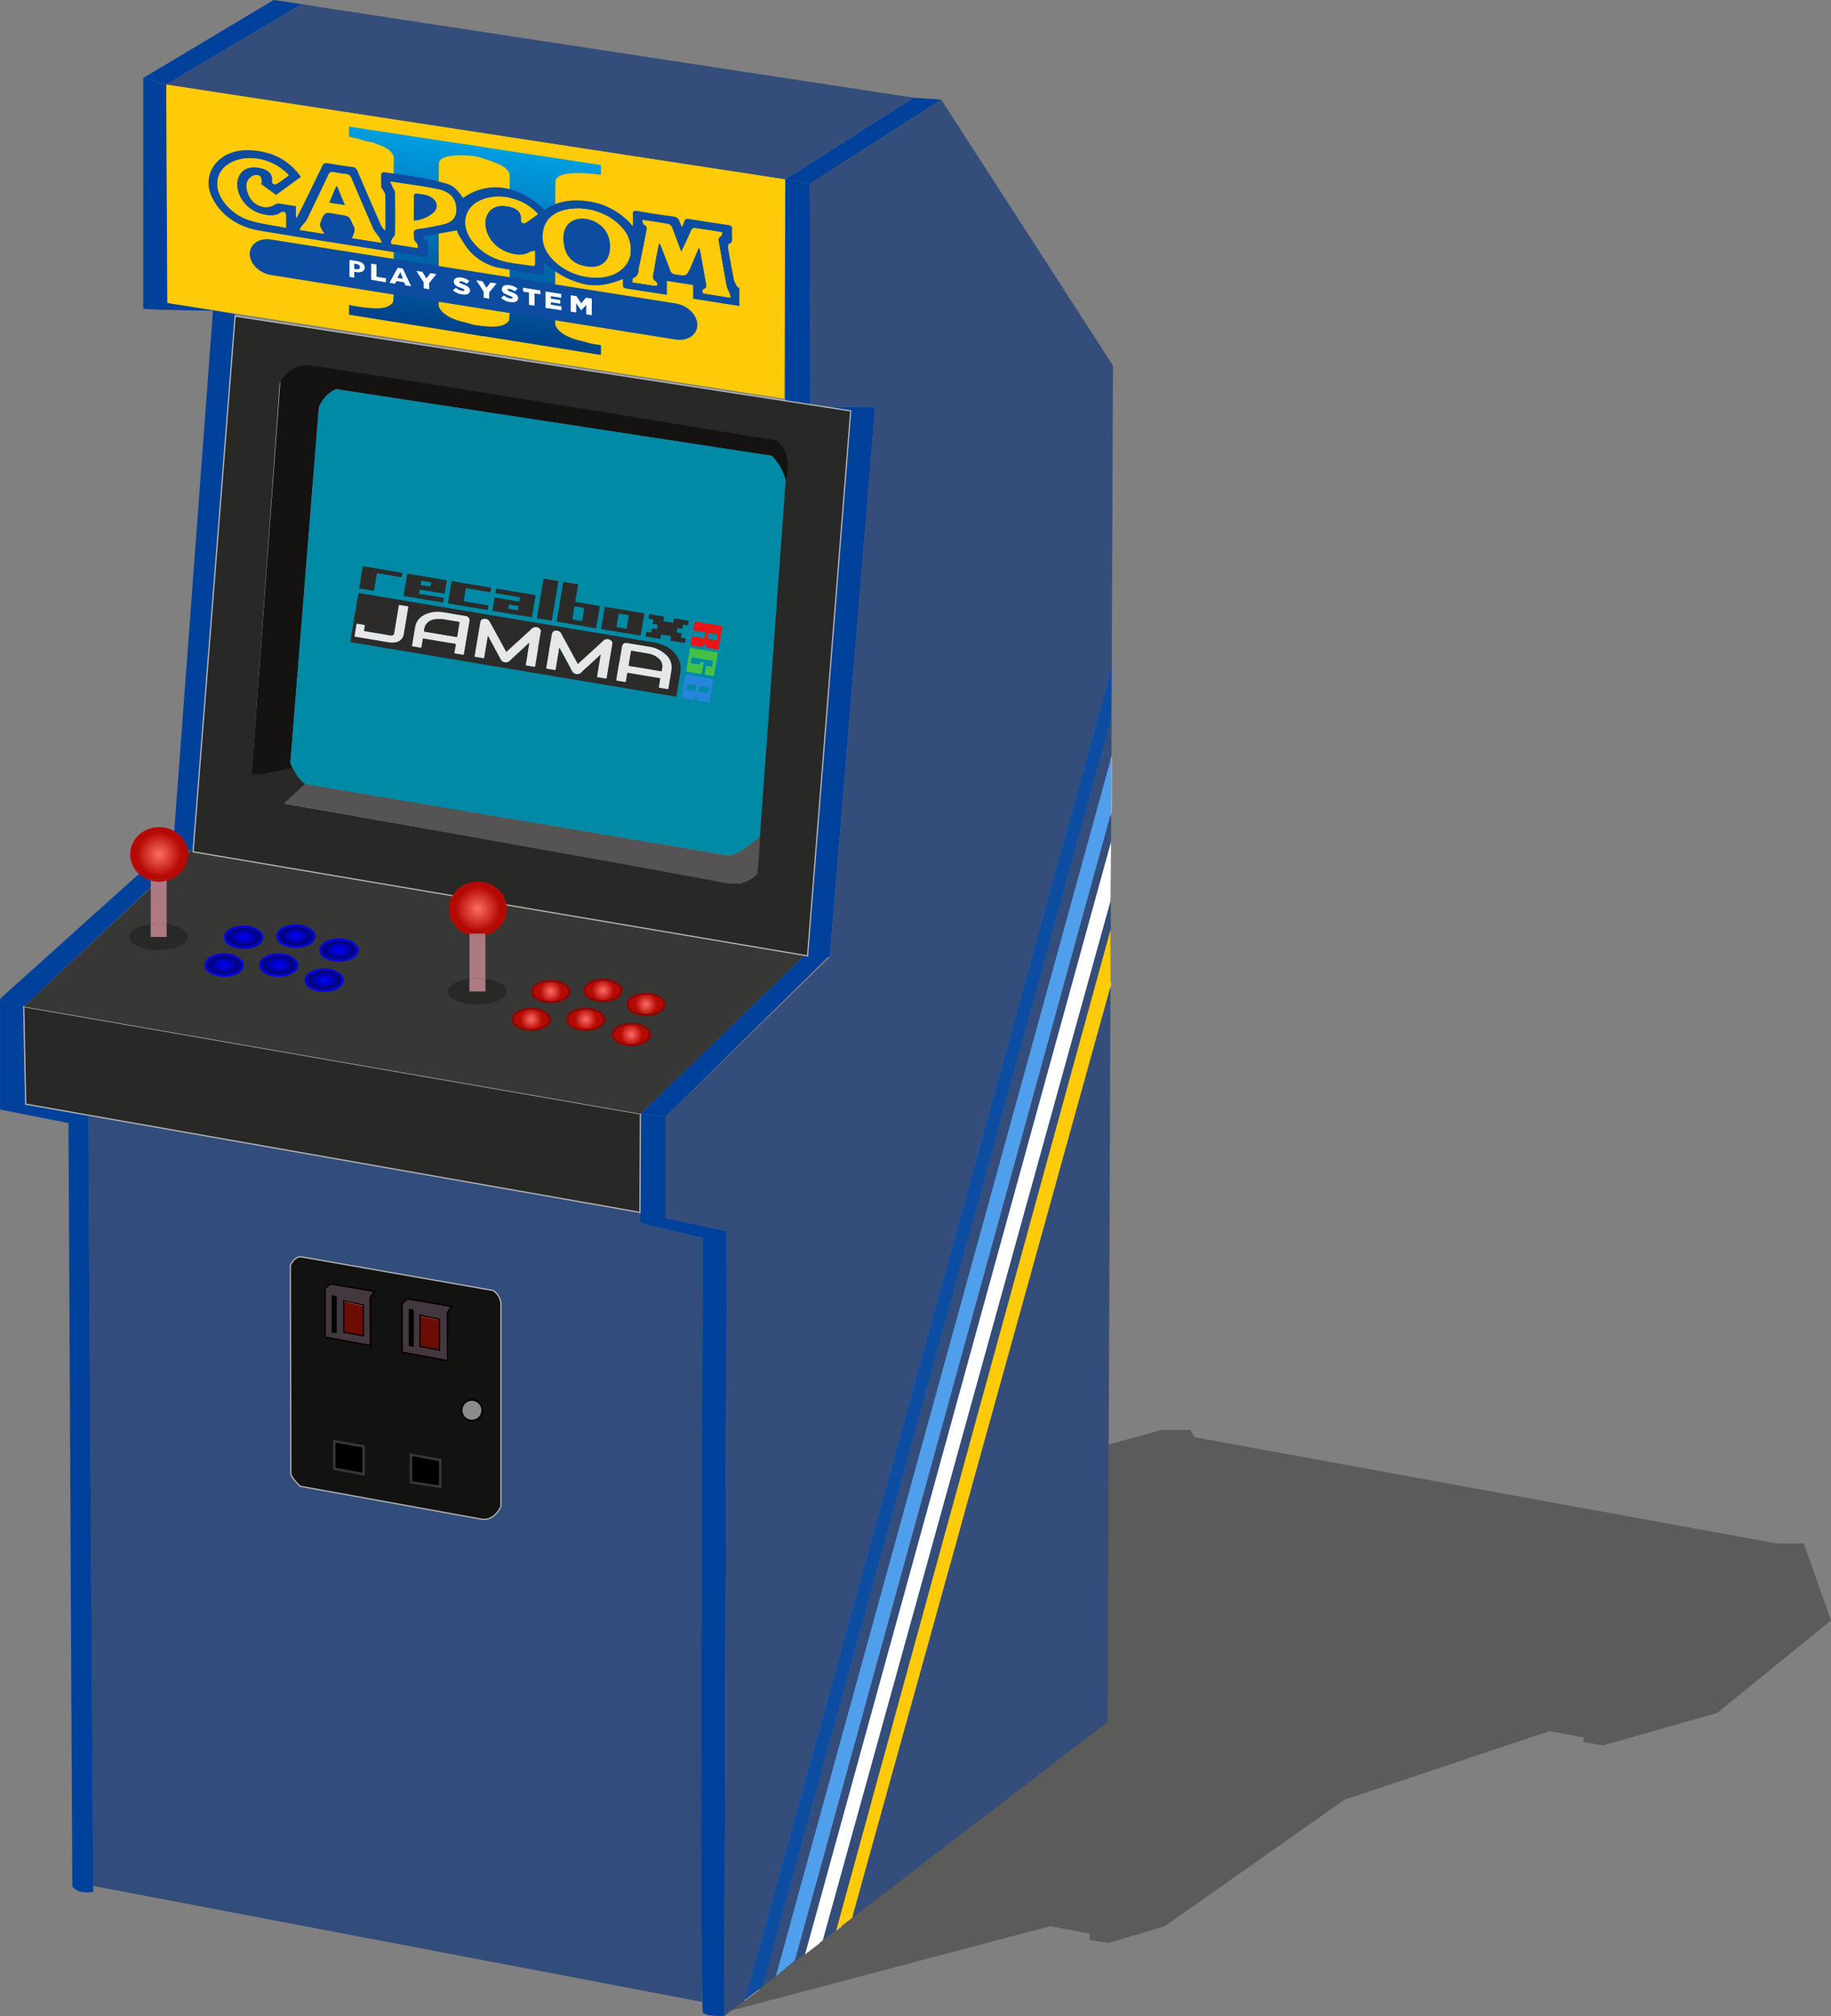 <svg xmlns="http://www.w3.org/2000/svg" xmlns:xlink="http://www.w3.org/1999/xlink" viewBox="0 0 746.51 821.74"><rect x="0" y="0" width="746.51" height="821.74" fill="#808080" stroke="none"/><defs><radialGradient id="b73aafa6-9ca7-4d9f-8954-be257bd049b4" cx="65.88" cy="348.77" r="11.47" gradientUnits="userSpaceOnUse"><stop offset="0" stop-color="#fd6d66"/><stop offset=".78" stop-color="#b50a03"/></radialGradient><radialGradient id="e9b7eed8-8211-4381-b2a6-76ce3d858828" cx="100.32" cy="382.53" r="5.66" gradientTransform="matrix(1 0 0 .6 0 153.01)" xlink:href="#a1b66e76-f4ab-4077-8fc6-1b3c48dc9ade"/><radialGradient id="a1b66e76-f4ab-4077-8fc6-1b3c48dc9ade" cx="92.36" cy="393.88" r="5.66" gradientTransform="matrix(1 0 0 .6 0 157.55)" gradientUnits="userSpaceOnUse"><stop offset="0" stop-color="#0000ef"/><stop offset=".15" stop-color="#0000e9"/><stop offset=".34" stop-color="#0101d9"/><stop offset=".56" stop-color="#0101be"/><stop offset=".79" stop-color="#02029a"/><stop offset="1" stop-color="#020282"/></radialGradient><radialGradient id="a9d53d07-41dc-4a6b-98ed-94ec654d2808" cx="114.61" cy="393.88" r="5.66" xlink:href="#a1b66e76-f4ab-4077-8fc6-1b3c48dc9ade"/><radialGradient id="a86154fc-9a3d-4469-944f-c82e0962ef84" cx="133.17" cy="400.04" r="5.66" gradientTransform="matrix(1 0 0 .6 0 160.02)" xlink:href="#a1b66e76-f4ab-4077-8fc6-1b3c48dc9ade"/><radialGradient id="a5ded96b-7cb0-431e-9523-d0fb469200ee" cx="139.21" cy="387.78" r="5.66" gradientTransform="matrix(1 0 0 .6 0 155.11)" xlink:href="#a1b66e76-f4ab-4077-8fc6-1b3c48dc9ade"/><radialGradient id="bdf7e56b-be81-42f7-9169-5fa34d3268ca" cx="121.61" cy="382.1" r="5.66" gradientTransform="matrix(1 0 0 .6 0 152.84)" xlink:href="#a1b66e76-f4ab-4077-8fc6-1b3c48dc9ade"/><radialGradient id="f4aa1f29-d95b-43f0-b56a-20980ef4ffb0" cx="195.83" cy="370.99" r="11.47" xlink:href="#b73aafa6-9ca7-4d9f-8954-be257bd049b4"/><radialGradient id="bba5b0df-ed4b-4b87-b6dd-d75ddbb66b18" cx="225.51" cy="404.67" r="5.66" xlink:href="#b73aafa6-9ca7-4d9f-8954-be257bd049b4"/><radialGradient id="aa920c47-4dca-431e-babe-f770837f4615" cx="246.79" cy="404.24" r="5.66" xlink:href="#b73aafa6-9ca7-4d9f-8954-be257bd049b4"/><radialGradient id="eb448b27-ca8d-428d-ad1a-d344838c43c2" cx="264.4" cy="409.93" r="5.66" xlink:href="#b73aafa6-9ca7-4d9f-8954-be257bd049b4"/><radialGradient id="ed795772-6f18-423f-acf4-b148bac5191e" cx="258.36" cy="422.19" r="5.66" xlink:href="#b73aafa6-9ca7-4d9f-8954-be257bd049b4"/><radialGradient id="a8021c2b-8943-4155-b8ec-c06dd644213e" cx="239.79" cy="416.02" r="5.66" xlink:href="#b73aafa6-9ca7-4d9f-8954-be257bd049b4"/><radialGradient id="ae7938e0-644c-4a2d-a98f-f514557a28e1" cx="217.55" cy="416.02" r="5.66" xlink:href="#b73aafa6-9ca7-4d9f-8954-be257bd049b4"/><linearGradient id="b793f696-70ec-44a1-9e07-de33a52fc5be" x1="236.91" y1="1040.48" x2="236.91" y2="1116.61" xlink:href="#b8489454-e2f5-4ccf-8528-83da925601da"/><linearGradient id="b8489454-e2f5-4ccf-8528-83da925601da" x1="284.86" y1="1040.35" x2="284.86" y2="1116.85" gradientTransform="rotate(8.83 6574.663 158.811)" gradientUnits="userSpaceOnUse"><stop offset="0" stop-color="#009ee0"/><stop offset="1" stop-color="#004289"/></linearGradient><style>.a2d4377a-6f62-42c4-88d6-f93a344fcbee,.b18823d7-2ac1-46a4-8144-2048052aba94,.b69f17b9-f251-482d-8615-bfc46057f220,.ba89b4ca-7d0b-41fc-be92-f47ec4b66142{stroke:#b5b5b5}.a144d9a6-e09c-4768-bae6-837d9a046a7a,.a2d4377a-6f62-42c4-88d6-f93a344fcbee,.b18823d7-2ac1-46a4-8144-2048052aba94,.b596b507-9b31-428b-bab8-91e2cfe69631,.b69f17b9-f251-482d-8615-bfc46057f220,.ba89b4ca-7d0b-41fc-be92-f47ec4b66142,.e6bd37cc-37cb-4d57-95af-6feab819927b{stroke-miterlimit:10}.a2d4377a-6f62-42c4-88d6-f93a344fcbee,.b18823d7-2ac1-46a4-8144-2048052aba94,.b596b507-9b31-428b-bab8-91e2cfe69631,.b69f17b9-f251-482d-8615-bfc46057f220,.ba89b4ca-7d0b-41fc-be92-f47ec4b66142{stroke-width:.5px}.e6bd37cc-37cb-4d57-95af-6feab819927b{fill:#443840}.b596b507-9b31-428b-bab8-91e2cfe69631,.e6bd37cc-37cb-4d57-95af-6feab819927b{stroke:#090000}.e6bd37cc-37cb-4d57-95af-6feab819927b{stroke-width:.75px}.b596b507-9b31-428b-bab8-91e2cfe69631{fill:#6b0c05}.b77ad7a0-6e36-4d54-a428-c8be2f39d200{fill:#86382f}.a144d9a6-e09c-4768-bae6-837d9a046a7a{stroke:#373737}.fdea57f8-5f78-49f8-a4fa-b2fb407e572e{fill:#00419c}.edbf516a-5a2c-40f2-a869-4bd223b7784a{fill:#344d7a}.b18823d7-2ac1-46a4-8144-2048052aba94{fill:#dc6e05}.b69f17b9-f251-482d-8615-bfc46057f220{fill:#12e600}.eef21417-3b6c-4352-99a2-3762bc21b262{fill:#fff}.a2d4377a-6f62-42c4-88d6-f93a344fcbee{fill:#0b47ce}.f159db52-e1d5-4e84-a7aa-78d421f0dc87{fill:#ffcb08}.ba89b4ca-7d0b-41fc-be92-f47ec4b66142,.e0c47101-bcd4-4180-a1ee-76c3aaa3456e{fill:#282826}.a45e3bbb-b822-4037-8629-21d5b62341f8{fill:#ae7a82}.abb3f12c-cd2f-41fa-beab-af05b6478b81{fill:url(#b73aafa6-9ca7-4d9f-8954-be257bd049b4)}.ad93673a-6153-42c0-98a4-945eb8266bfd{fill:url(#f4aa1f29-d95b-43f0-b56a-20980ef4ffb0)}.f339b114-331d-46c2-a9e8-2f5dfc341c80{fill:#0000ef}.ea150c42-8f69-4b5b-9b5b-125f00ba9a24{fill:#930303}.a5440a09-138c-4beb-9b31-3a64b5689fb9{fill:#e7e7e7}.bd30de20-1857-4641-a103-4297149df083{fill:#2c2b29}.e38f89f5-9dde-41d2-b983-515192ee76e1{fill:#0c4da1}</style></defs><g id="bde35576-ed92-4b56-be7a-3100195713e7" data-name="Calque 1"><path id="e1e20638-79a8-49a1-b38e-065c9103df35" data-name="ombre" style="opacity:.5;fill:#373735" d="m452.03 588.79 21.51-5.91H485.41l1.58 2.96 237.36 43.3h11.08l11.07 31.39-46.41 37.71-46.42 13.19-8.18-1.32.27-1.85-13.98-2.63-83.6 27.95-73.32 51.57-22.83 6.82-7.77-1.16v-2.63l-16.08-3.03-129.99 34.37 153.84-230.73z"/><g id="e960d90c-2bde-40bd-b3a5-452c5e7ffabe" data-name="bottom"><path style="fill:#324d7b" d="m36 454.56 224.9 39.62v4.35l25.72 6.13-.4 311.34-248.24-47.27L36 454.56z"/><path d="m202 526.54-78.38-13.74c-3 .19-4.26 3.56-4.26 3.56l.2 85c.69 2.18 3.86 5 3.86 5l74.27 13.46c5.14.49 7.52-5.25 7.52-5.25v-82.69a7.12 7.12 0 0 0-3.21-5.34zm-49.9 22.55-18.69-3.46v-20l2.27-1.88 18.1 3.07-1.78 2.69zm31.45 6.13-18.69-3.46v-20l2.27-1.87 18.1 3.06-1.78 2.67z" transform="translate(-.98 -.52)" style="stroke-width:.5px;stroke-miterlimit:10;stroke:#b5b5b5;fill:#121211"/><path class="e6bd37cc-37cb-4d57-95af-6feab819927b" d="m134.7 523.25-2.27 1.88v19.98l18.69 3.46-.1-19.58 1.78-2.67-18.1-3.07zM166.15 529.38l-2.27 1.88v19.98l18.69 3.46-.1-19.58 1.78-2.67-18.1-3.07z"/><path class="b596b507-9b31-428b-bab8-91e2cfe69631" d="M140.14 543.03v-12.85l8.01 1.78v12.56l-8.01-1.49zM171.2 548.87v-12.86l8.01 1.78v12.56l-8.01-1.48z"/><path d="M135.23 543.16v-15.23l2.05.4v15.16l-2.05-.33zM166.68 548.7v-15.23l2.04.4v15.16l-2.04-.33z"/><path class="b77ad7a0-6e36-4d54-a428-c8be2f39d200" d="M140.4 530.69v-.35l7.47 1.8.01.43-7.48-1.88zM171.46 536.62v-.29l7.47 1.64.01.35-7.48-1.7z"/><circle cx="192.4" cy="574.85" r="4.25" style="fill:#8b8b8b;stroke-width:.75px;stroke:#090000;stroke-miterlimit:10"/><path class="a144d9a6-e09c-4768-bae6-837d9a046a7a" d="M136.29 598.71v-11.27l11.96 2.18v11.3l-11.96-2.21zM167.54 604.25v-11.27l11.96 2.17v10.88l-11.96-1.78z"/></g><g id="ed9eaf81-8111-4075-8231-b2b78a1f5b76" data-name="t molding"><path class="fdea57f8-5f78-49f8-a4fa-b2fb407e572e" d="m11.46 450.59-.79-39.76L1 407.66v45.1l27.89 5.54c.59 103.55 1 207.6 1.58 311.15a6.18 6.18 0 0 0 3.53 2.19 12.58 12.58 0 0 0 5 0l-2-316.56zM272.36 497v-41.27l-10.28-1.19-.2 44.51 25.71 6.13s-1.51 313.85 0 315.69 8.77 1.32 8.77 1.32l.93-319.91z" transform="translate(-.98 -.52)"/><path class="fdea57f8-5f78-49f8-a4fa-b2fb407e572e" d="m78.72 346.42-8.15-1.3 16.26-218.56 9.04 1.5-17.15 218.36zM329.24 388.85l9.1 1.28 18.49-224.31h-26.37l-.26-90.92-10.06-1.84v94.84l6.04 1.09h20.27l-17.21 219.86z"/><path class="fdea57f8-5f78-49f8-a4fa-b2fb407e572e" d="M88.49 127.19s-28.17-.35-29.11-.85c0-31.21.06-62.83 0-94l9.36 2.64.48 89.02z" transform="translate(-.98 -.52)"/><g id="adc256fb-4f65-4609-9282-90f1a7f21c7b" data-name="clair"><path class="fdea57f8-5f78-49f8-a4fa-b2fb407e572e" d="m0 407.14 9.69 3.17L78 346.25l-8.11-1.94L0 407.14zM261.1 454.02l10.28 1.19 66.96-65.87-8.62-1.6-68.62 66.28zM111.56 0 58.42 31.78l9.36 2.64L120.36 3.3l2.74-1.62-2.57-.36L111.56 0zM383.74 40.62l-11.21-.8-52.39 33.24 10.06 1.84 53.54-34.28z"/></g></g><g id="aa86c0fd-9718-4b8e-bea4-aaeafb185878" data-name="side"><path class="edbf516a-5a2c-40f2-a869-4bd223b7784a" d="m453.13 308.64.63-159.63-70.02-108.39L330.2 74.9l.26 90.92h26.37l-18.49 224.31-66.96 65.08v41.27l24.93 5.28-.93 319.91 8.25-6.32 149.65-543.7-.21 21.51-142.1 516.55-1.61 1.24 6.94-5.32 136.83-496.99zM324.06 799.15l-7.76 6.48 11.99-9.2 124.7-453.24.05-12.13-128.98 468.09zM335.43 790.95l-1.32 1.02 6.87-5.27 111.79-407.64v21.25l.22-57.12-.22 24-117.34 423.76zM343 785.15l108.58-83.28 1.18-299.85L347.4 781.78l-4.4 3.37z"/><path style="fill:#bf0000;stroke-width:.5px;stroke-miterlimit:10;stroke:#b5b5b5" d="m303.63 815.35 5.73-4.4-5.73 4.4z"/><path style="fill:#0c4da2" d="m453.07 293.16.21-21.51-149.65 543.7 5.73-4.4 1.61-1.24 142.1-516.55z"/><path class="b18823d7-2ac1-46a4-8144-2048052aba94" d="M453.13 330.74v-22.1l-.09 22.42.09-.32zM316.3 805.63z"/><path style="fill:#509fec" d="m453.04 331.06.09-22.42L316.3 805.63l7.76-6.48 128.98-468.09z"/><path class="b69f17b9-f251-482d-8615-bfc46057f220" d="M452.99 343.19zM328.29 796.43l5.82-4.46-5.82 4.46z"/><path class="eef21417-3b6c-4352-99a2-3762bc21b262" d="m334.11 791.97 1.32-1.02 117.34-423.76.22-24-124.7 453.24 5.82-4.46z"/><path class="a2d4377a-6f62-42c4-88d6-f93a344fcbee" d="m340.98 786.7 2.02-1.55-2.02 1.55zM452.77 402v-1.69l-.01 1.71.01-.02z"/><path class="f159db52-e1d5-4e84-a7aa-78d421f0dc87" d="m340.98 786.7 2.02-1.55 4.4-3.37 105.36-379.76.01-1.71v-21.25L340.98 786.7z"/></g><g id="ae136e09-d135-4449-b1dd-0adaea9f1d1f" data-name="panel"><path class="ba89b4ca-7d0b-41fc-be92-f47ec4b66142" d="m10.48 450.07 250.42 44.11.2-40.16L9.69 410.31l.79 39.76z"/><path style="fill:#373735" d="m79.37 345.21-69.68 65.1 251.41 43.71 68.62-66.28-250.35-42.53z"/></g><g id="f00162e1-cdea-4cbf-83ac-46f029d81ec6" data-name="ecran"><path class="ba89b4ca-7d0b-41fc-be92-f47ec4b66142" d="M96.84 129.36 79.7 347.72l250.52 42.43L347.82 168zm224.28 67.76c0 .2-.29.32-.48.49l-10.43 144.83a35.43 35.43 0 0 1-4.3 3.78l1.4.29v10.7s-1.4 4.75-11.08 2.64c-11.19-2.44-178.55-31.91-178.55-31.91l8.72-6.78v-1.39s-2.46.52-6-7l-12.48 2.77h-4l11.34-158.77s4-6.85 10.81-6.59 191.16 30.59 191.16 30.59 6.17 1.07 3.89 16.35z" transform="translate(-.98 -.52)"/><path d="M317.28 180S133 149.66 126.12 149.4s-10.81 6.6-10.81 6.6l-11.74 160.08h4.35l12.29-2.68c-.1-.23-.74-1.57-.85-1.8L131 166.54s2.11-5.54 7.12-7.38l177.49 27.16a20.77 20.77 0 0 1 5.11 9.76l-.05.75c.19-.17.62.66.66.47 3.23-14.06-4.05-17.3-4.05-17.3z" transform="translate(-.98 -.52)" style="fill:#151312"/><path d="m125.32 320-8.56 8s164.63 29.3 178.61 32.24c10.36 2.17 14.43-3.58 14.43-3.58l.61-7.37.39-7.71-4.89 3.84a20.85 20.85 0 0 1-7.73 3.87z" transform="translate(-.98 -.52)" style="fill:#555353"/><path d="M319.5 197.81c.45-.36.83-.69 1.14-1l.66-.52a20.31 20.31 0 0 0-5.72-10l-177.49-27.13c-5 1.84-7.12 7.38-7.12 7.38L119.36 311.6l.32.66c3.54 7.52 6.28 8 6.28 8l.44.08 171.78 28.93a20.85 20.85 0 0 0 7.73-3.87c2.57-1.91 4.89-3.84 4.89-3.84l10.5-145.29c-.44.46-1.05.96-1.8 1.54zM143.83 302.35z" transform="translate(-.98 -.52)" style="fill:#008aa6"/></g><g id="ae22b8a4-e5ea-4963-baca-255ee6ee8867" data-name="top"><path id="aaac5fa7-af5e-4a5e-932f-38342a6af093" data-name="marquee" class="f159db52-e1d5-4e84-a7aa-78d421f0dc87" d="m68.24 123.5 251.47 39.03.43-89.47L67.78 34.42l.46 89.08z"/><path class="edbf516a-5a2c-40f2-a869-4bd223b7784a" d="m128.84 2.64-5.74-.96-55.32 32.74 252.36 38.64 52.39-33.24L128.84 2.64z"/></g><g id="b66d60eb-956b-444b-a738-89ff3c2d2b18" data-name="stickp1"><path class="e0c47101-bcd4-4180-a1ee-76c3aaa3456e" d="M68.92 377.27v5.16H62.4v-5.16c-5.06.64-8.77 2.7-8.77 5.16 0 3 5.38 5.35 12 5.35s12-2.39 12-5.35c.06-2.43-3.63-4.52-8.71-5.16z" transform="translate(-.98 -.52)"/><path class="a45e3bbb-b822-4037-8629-21d5b62341f8" d="M68.92 377.27v-17.78a12.18 12.18 0 0 1-3 .39 12.4 12.4 0 0 1-3.48-.49v17.88a26.67 26.67 0 0 1 6.52 0z" transform="translate(-.98 -.52)"/><path class="a45e3bbb-b822-4037-8629-21d5b62341f8" d="M68.92 382.43v-5.16a26.67 26.67 0 0 0-6.52 0v5.16z" transform="translate(-.98 -.52)"/><path class="abb3f12c-cd2f-41fa-beab-af05b6478b81" d="M68.92 358.89v.6a11.24 11.24 0 0 0 8.77-10.72c0-6.14-5.29-11.11-11.81-11.11s-11.82 5-11.82 11.11a11.22 11.22 0 0 0 8.34 10.62v-.5z" transform="translate(-.98 -.52)"/><path class="a45e3bbb-b822-4037-8629-21d5b62341f8" d="M68.92 359.49v-.6H62.4v.5a12.4 12.4 0 0 0 3.48.49 12.18 12.18 0 0 0 3.04-.39z" transform="translate(-.98 -.52)"/><path class="abb3f12c-cd2f-41fa-beab-af05b6478b81" d="M68.92 359.49v-.6H62.4v.5a12.4 12.4 0 0 0 3.48.49 12.18 12.18 0 0 0 3.04-.39z" transform="translate(-.98 -.52)"/></g><g id="a2d1ea1c-78f3-41d8-8e22-90cd0dd3bcd9" data-name="stickp2"><path class="e0c47101-bcd4-4180-a1ee-76c3aaa3456e" d="M198.88 399.49v5.16h-6.53v-5.16c-5 .64-8.77 2.7-8.77 5.16 0 3 5.39 5.35 12 5.35s12-2.39 12-5.35c.07-2.46-3.64-4.52-8.7-5.16z" transform="translate(-.98 -.52)"/><path class="a45e3bbb-b822-4037-8629-21d5b62341f8" d="M198.88 399.49v-17.78a12.2 12.2 0 0 1-3 .39 12.83 12.83 0 0 1-3.48-.49v17.88a26.75 26.75 0 0 1 6.53 0z" transform="translate(-.98 -.52)"/><path class="a45e3bbb-b822-4037-8629-21d5b62341f8" d="M198.88 404.65v-5.16a26.75 26.75 0 0 0-6.53 0v5.16z" transform="translate(-.98 -.52)"/><path class="ad93673a-6153-42c0-98a4-945eb8266bfd" d="M198.88 381.11v.6a11.24 11.24 0 0 0 8.77-10.71c0-6.14-5.29-11.11-11.82-11.11S184 364.85 184 371a11.22 11.22 0 0 0 8.34 10.62v-.5z" transform="translate(-.98 -.52)"/><path class="a45e3bbb-b822-4037-8629-21d5b62341f8" d="M198.88 381.71v-.6h-6.53v.5a12.83 12.83 0 0 0 3.48.49 12.2 12.2 0 0 0 3.05-.39z" transform="translate(-.98 -.52)"/><path class="ad93673a-6153-42c0-98a4-945eb8266bfd" d="M198.88 381.71v-.6h-6.53v.5a12.83 12.83 0 0 0 3.48.49 12.2 12.2 0 0 0 3.05-.39z" transform="translate(-.98 -.52)"/></g><g id="abbeacca-3810-4ae9-87e9-4f6ffb363f4e" data-name="boutons P1"><g id="e61ef557-c38c-4c33-924f-5f7f872f1553" data-name="4"><path class="f339b114-331d-46c2-a9e8-2f5dfc341c80" d="M92.54 389.14c-3.86 0-8.12 1.53-8.12 4.87 0 2.95 4.1 4.62 7.94 4.62 4.11 0 8-1.73 8-4.88-.04-2.35-3.88-4.61-7.82-4.61zm-.18 8.63c-3.86 0-7-1.74-7-3.89s3.13-3.89 7-3.89 7 1.74 7 3.89-3.14 3.89-7 3.89z" transform="translate(-.98 -.52)"/><path d="M92.36 390c-3.86 0-7 1.74-7 3.89s3.13 3.89 7 3.89 7-1.74 7-3.89-3.14-3.89-7-3.89z" transform="translate(-.98 -.52)" style="fill:url(#a1b66e76-f4ab-4077-8fc6-1b3c48dc9ade)"/></g><g id="a22649db-7b19-4bed-98ac-adf6833a2ebd" data-name="5"><path class="f339b114-331d-46c2-a9e8-2f5dfc341c80" d="M114.79 389.14c-3.86 0-8.12 1.53-8.12 4.87 0 2.95 4.1 4.62 7.94 4.62 4.11 0 8-1.73 8-4.88-.04-2.35-3.88-4.61-7.82-4.61zm-.18 8.63c-3.86 0-7-1.74-7-3.89s3.13-3.89 7-3.89 7 1.74 7 3.89-3.14 3.89-7 3.89z" transform="translate(-.98 -.52)"/><path d="M114.61 390c-3.86 0-7 1.74-7 3.89s3.13 3.89 7 3.89 7-1.74 7-3.89-3.14-3.89-7-3.89z" transform="translate(-.98 -.52)" style="fill:url(#a9d53d07-41dc-4a6b-98ed-94ec654d2808)"/></g><g id="f783d157-cb16-4b5d-943b-c7cd893487f6" data-name="6"><path class="f339b114-331d-46c2-a9e8-2f5dfc341c80" d="M133.35 395.3c-3.86 0-8.13 1.53-8.13 4.87 0 3 4.11 4.62 7.95 4.62 4.1 0 8-1.73 8-4.88-.04-2.35-3.88-4.61-7.82-4.61zm-.18 8.63c-3.86 0-7-1.74-7-3.89s3.13-3.89 7-3.89 7 1.74 7 3.89-3.17 3.89-7 3.89z" transform="translate(-.98 -.52)"/><path d="M133.17 396.15c-3.86 0-7 1.74-7 3.89s3.13 3.89 7 3.89 7-1.74 7-3.89-3.17-3.89-7-3.89z" transform="translate(-.98 -.52)" style="fill:url(#a86154fc-9a3d-4469-944f-c82e0962ef84)"/></g><g id="afd6e8f2-6ffb-4f82-a11f-e8f4c97bbba0" data-name="3"><path class="f339b114-331d-46c2-a9e8-2f5dfc341c80" d="M139.39 383c-3.86 0-8.13 1.53-8.13 4.88 0 2.95 4.11 4.61 8 4.61 4.1 0 8-1.73 8-4.88-.09-2.31-3.93-4.61-7.87-4.61zm-.18 8.63c-3.86 0-7-1.74-7-3.89s3.13-3.89 7-3.89 7 1.75 7 3.89-3.14 3.93-7 3.93z" transform="translate(-.98 -.52)"/><path d="M139.21 383.89c-3.86 0-7 1.75-7 3.89s3.13 3.89 7 3.89 7-1.74 7-3.89-3.14-3.89-7-3.89z" transform="translate(-.98 -.52)" style="fill:url(#a5ded96b-7cb0-431e-9523-d0fb469200ee)"/></g><g id="b06c3895-fb70-46fd-8271-69c68f25158f" data-name="2"><path class="f339b114-331d-46c2-a9e8-2f5dfc341c80" d="M121.79 377.35c-3.86 0-8.12 1.53-8.12 4.88 0 2.95 4.1 4.61 7.94 4.61 4.11 0 8-1.73 8-4.88-.04-2.34-3.88-4.61-7.82-4.61zm-.18 8.64c-3.86 0-7-1.74-7-3.89s3.13-3.89 7-3.89 7 1.74 7 3.89-3.14 3.9-7 3.9z" transform="translate(-.98 -.52)"/><path d="M121.61 378.21c-3.86 0-7 1.74-7 3.89s3.13 3.89 7 3.89 7-1.74 7-3.89-3.14-3.89-7-3.89z" transform="translate(-.98 -.52)" style="fill:url(#bdf7e56b-be81-42f7-9169-5fa34d3268ca)"/></g><g id="a88d074c-9b9c-4017-bb77-9b9979f4cf07" data-name="1"><path class="f339b114-331d-46c2-a9e8-2f5dfc341c80" d="M100.5 377.78c-3.86 0-8.13 1.53-8.13 4.88 0 2.95 4.11 4.62 7.95 4.62 4.1 0 8-1.73 8-4.88-.04-2.35-3.88-4.62-7.82-4.62zm-.18 8.64c-3.86 0-7-1.74-7-3.89s3.13-3.89 7-3.89 7 1.74 7 3.89-3.14 3.89-7 3.89z" transform="translate(-.98 -.52)"/><path d="M100.32 378.64c-3.86 0-7 1.74-7 3.89s3.13 3.89 7 3.89 7-1.74 7-3.89-3.14-3.89-7-3.89z" transform="translate(-.98 -.52)" style="fill:url(#e9b7eed8-8211-4381-b2a6-76ce3d858828)"/></g></g><g id="eede10eb-3b28-43d6-8ded-f9c614586c85" data-name="boutons P2"><g id="b09c8d30-dfcb-44da-a7ae-5875fd914efb" data-name="1"><path class="ea150c42-8f69-4b5b-9b5b-125f00ba9a24" d="M225.69 399.93c-3.86 0-8.13 1.53-8.13 4.87 0 2.95 4.11 4.62 7.95 4.62 4.1 0 8-1.73 8-4.88-.04-2.35-3.88-4.61-7.82-4.61zm-.18 8.63c-3.86 0-7-1.74-7-3.89s3.13-3.89 7-3.89 7 1.74 7 3.89-3.14 3.89-7 3.89z" transform="translate(-.98 -.52)"/><path d="M225.51 400.78c-3.86 0-7 1.74-7 3.89s3.13 3.89 7 3.89 7-1.74 7-3.89-3.14-3.89-7-3.89z" transform="translate(-.98 -.52)" style="fill:url(#bba5b0df-ed4b-4b87-b6dd-d75ddbb66b18)"/></g><g id="e75ebe6d-8bb3-4453-b3e5-02bc53cd28a4" data-name="2"><path class="ea150c42-8f69-4b5b-9b5b-125f00ba9a24" d="M247 399.49c-3.86 0-8.13 1.54-8.13 4.88 0 2.95 4.11 4.62 7.95 4.62 4.1 0 8-1.73 8-4.88-.07-2.35-3.91-4.62-7.82-4.62zm-.18 8.64c-3.86 0-7-1.74-7-3.89s3.13-3.89 7-3.89 7 1.74 7 3.89-3.17 3.89-7.03 3.89z" transform="translate(-.98 -.52)"/><path d="M246.79 400.35c-3.86 0-7 1.74-7 3.89s3.13 3.89 7 3.89 7-1.74 7-3.89-3.14-3.89-7-3.89z" transform="translate(-.98 -.52)" style="fill:url(#aa920c47-4dca-431e-babe-f770837f4615)"/></g><g id="adabfb7d-de6a-4fc1-8e91-ecea9a7e2978" data-name="3"><path class="ea150c42-8f69-4b5b-9b5b-125f00ba9a24" d="M264.58 405.18c-3.86 0-8.12 1.53-8.12 4.88 0 2.95 4.1 4.61 7.94 4.61 4.1 0 8-1.73 8-4.88-.04-2.35-3.88-4.61-7.82-4.61zm-.18 8.64c-3.86 0-7-1.75-7-3.89s3.13-3.89 7-3.89 7 1.74 7 3.89-3.14 3.89-7 3.89z" transform="translate(-.98 -.52)"/><path d="M264.4 406c-3.86 0-7 1.74-7 3.89s3.13 3.89 7 3.89 7-1.75 7-3.89-3.14-3.89-7-3.89z" transform="translate(-.98 -.52)" style="fill:url(#eb448b27-ca8d-428d-ad1a-d344838c43c2)"/></g><g id="ecace59f-fd58-4214-93ff-5ec53efaa838" data-name="4"><path class="ea150c42-8f69-4b5b-9b5b-125f00ba9a24" d="M258.54 417.44c-3.86 0-8.13 1.53-8.13 4.88 0 2.95 4.11 4.61 8 4.61 4.1 0 8-1.73 8-4.88-.09-2.35-3.93-4.61-7.87-4.61zm-.18 8.64c-3.86 0-7-1.75-7-3.89s3.13-3.89 7-3.89 7 1.74 7 3.89-3.14 3.89-7 3.89z" transform="translate(-.98 -.52)"/><path d="M258.36 418.3c-3.86 0-7 1.74-7 3.89s3.13 3.89 7 3.89 7-1.75 7-3.89-3.14-3.89-7-3.89z" transform="translate(-.98 -.52)" style="fill:url(#ed795772-6f18-423f-acf4-b148bac5191e)"/></g><g id="fb419dbd-ac73-4308-a139-07aa7d8ca83b" data-name="5"><path class="ea150c42-8f69-4b5b-9b5b-125f00ba9a24" d="M240 411.28c-3.86 0-8.13 1.53-8.13 4.88 0 2.95 4.11 4.61 7.95 4.61 4.1 0 8-1.73 8-4.88-.07-2.35-3.91-4.61-7.82-4.61zm-.18 8.63c-3.86 0-7-1.74-7-3.89s3.13-3.89 7-3.89 7 1.75 7 3.89-3.17 3.89-7.03 3.89z" transform="translate(-.98 -.52)"/><path d="M239.79 412.13c-3.86 0-7 1.75-7 3.89s3.13 3.89 7 3.89 7-1.74 7-3.89-3.14-3.89-7-3.89z" transform="translate(-.98 -.52)" style="fill:url(#a8021c2b-8943-4155-b8ec-c06dd644213e)"/></g><g id="b7d2bf56-f609-4f44-a682-4c920f1e5cb5" data-name="6"><path class="ea150c42-8f69-4b5b-9b5b-125f00ba9a24" d="M217.73 411.28c-3.86 0-8.13 1.53-8.13 4.88 0 2.95 4.11 4.61 8 4.61 4.1 0 8-1.73 8-4.88-.09-2.35-3.93-4.61-7.87-4.61zm-.18 8.63c-3.86 0-7-1.74-7-3.89s3.13-3.89 7-3.89 7 1.75 7 3.89-3.14 3.89-7 3.89z" transform="translate(-.98 -.52)"/><path d="M217.55 412.13c-3.86 0-7 1.75-7 3.89s3.13 3.89 7 3.89 7-1.74 7-3.89-3.14-3.89-7-3.89z" transform="translate(-.98 -.52)" style="fill:url(#ae7938e0-644c-4a2d-a98f-f514557a28e1)"/></g></g><path class="a5440a09-138c-4beb-9b31-3a64b5689fb9" d="M228.57 237.19v.07l-5.92-1v-.08zM236.56 238.53a.13.13 0 0 0 0 .06l-5.72-1v-.06z" transform="translate(-.98 -.52)"/><path class="bd30de20-1857-4641-a103-4297149df083" d="m210.17 273.38-65.56-11c-.87-.14-.87-.14-.74-.92.25-1.54.47-3.08.75-4.61.78-4.31 1.48-8.63 2.22-12.95.09-.48.22-1 .29-1.44 0-.18.12-.23.31-.19l.75.13 119.31 19.98a16.13 16.13 0 0 1 4.69 1.42 11.54 11.54 0 0 1 5.67 5.9 8.36 8.36 0 0 1 .63 3.88c0 .38-.08.76-.15 1.14l-1.56 9.36c-.07.39-.13.42-.54.36l-40.11-6.72zm14.68-7.7c-.4 2.35-.79 4.71-1.19 7.07 0 .23 0 .34.3.38 1 .15 1.95.32 2.93.49.51.09.51.09.59-.37q.69-4.22 1.4-8.43c0-.08 0-.21.12-.22s.13.1.17.17c1.69 3.14 3.43 6.26 5.06 9.42a2.38 2.38 0 0 0 3.55.6c.9-.94 1.91-1.79 2.87-2.68l4.89-4.53c.08-.07.15-.22.26-.17s0 .2 0 .31v.12c-.47 2.79-.93 5.58-1.4 8.37 0 .25 0 .35.31.4 1 .16 2 .32 3.06.51.34.07.45 0 .49-.32l2.32-13.83a1.32 1.32 0 0 0-.25-1 2.34 2.34 0 0 0-3.26-.37l-2.16 2-8.12 7.4c-.25.23-.28.22-.45-.08-2.2-4.06-4.42-8.11-6.61-12.17a2.14 2.14 0 0 0-1.43-1.06A1.74 1.74 0 0 0 226 259zm-4.51-.71c.38-2.31.76-4.61 1.16-6.92a1.32 1.32 0 0 0-.45-1.21 2.4 2.4 0 0 0-3.17 0c-2.39 2.24-4.82 4.43-7.24 6.63l-2.95 2.7c-.13.12-.23.25-.37 0l-3.44-6.31c-1.1-2-2.19-4-3.3-6a2.24 2.24 0 0 0-2.21-1 1.52 1.52 0 0 0-1.5 1.37q-1.16 6.86-2.3 13.71c0 .28.05.37.35.41 1 .15 2 .32 3 .5.44.07.45.08.51-.3.46-2.73.91-5.46 1.37-8.19 0-.13 0-.27.06-.4s0-.16.11-.17.1.08.13.14.18.34.28.51c1.63 3 3.29 6 4.88 9.07a2.34 2.34 0 0 0 3.35.6c.47-.47 1-.91 1.48-1.37l6.5-6c.06-.05.09-.14.19-.11s.07.14.06.22c-.14.81-.28 1.62-.41 2.44-.35 2.06-.69 4.13-1 6.2 0 .22 0 .32.29.36l3 .5c.44.07.45.07.52-.31q.51-3.6 1.1-7.04zm33.15 5.67c-.38 2.28-.76 4.57-1.15 6.85-.06.31.06.41.38.45 1 .16 2 .32 3 .5.33.07.45 0 .5-.31.16-1 .35-2.08.51-3.12 0-.23.12-.33.4-.28l12.77 2.14c.33.05.39.18.34.45-.18 1-.34 2.08-.53 3.12-.05.25 0 .35.32.4 1 .15 2 .32 3 .49.45.07.46.07.53-.34l1.22-7.32a6.88 6.88 0 0 0-2.51-6.52 12.61 12.61 0 0 0-6.36-3c-2.38-.41-4.76-.8-7.13-1.19-.72-.12-1.45-.26-2.17-.35a1.6 1.6 0 0 0-1.91 1.29c-.46 2.27-.83 4.5-1.21 6.74zm-62.24-10.42 1.14-6.79a1.24 1.24 0 0 0 0-.47 1.91 1.91 0 0 0-1.63-1.33c-1.55-.26-3.1-.53-4.65-.77-1.84-.3-3.66-.71-5.51-.87a11.55 11.55 0 0 0-7 1.39 6.55 6.55 0 0 0-3.37 4.67q-.63 3.74-1.25 7.47c-.07.4-.07.4.36.47 1 .17 2 .32 2.93.5.33.06.45 0 .5-.31.15-1 .34-2.06.5-3.09 0-.29.17-.35.48-.3l12.67 2.12c.34 0 .42.16.37.46-.19 1-.35 2.08-.54 3.11 0 .26 0 .36.32.4 1 .16 2 .32 3 .51.33.06.44 0 .49-.32.42-2.28.81-4.57 1.19-6.85zm-38.3 1 6.47 1.08a7.76 7.76 0 0 0 2.76 0 3.93 3.93 0 0 0 3.34-2.92c.64-3.78 1.26-7.55 1.9-11.33.05-.27 0-.37-.33-.42-1-.15-2-.32-3-.5-.36-.07-.46 0-.51.33q-.92 5.58-1.86 11.15a1.08 1.08 0 0 1-1.24.95 4.41 4.41 0 0 1-.73-.08c-1-.18-2-.37-3.06-.54l-7-1.15c-.28-.05-.35-.15-.31-.38.11-.59.19-1.18.31-1.76.06-.28 0-.4-.35-.45-.84-.13-1.68-.26-2.52-.42-.34-.07-.44 0-.49.32-.24 1.49-.49 3-.74 4.45-.07.42-.07.42.42.5zM230.83 237.63l5.72 1c.15.09.15.2.13.35-.37 2.17-.73 4.34-1.11 6.51 0 .29 0 .38.34.43 3.09.5 6.18 1 9.27 1.54.32.05.34.16.31.44-.06.67-.23 1.33-.32 2-.22 1.55-.54 3.09-.8 4.63-.1.59-.17 1.19-.26 1.78 0 .2-.12.31-.4.26L228.57 254c-.65-.11-.65-.11-.56-.68q1.29-7.69 2.57-15.38c.02-.15.02-.31.25-.31zm3.94 12.7c-.13.78-.25 1.56-.39 2.34-.05.27 0 .38.33.43 1.06.16 2.11.34 3.16.53.32.06.44 0 .49-.31.25-1.55.51-3.1.78-4.66 0-.24 0-.34-.31-.38q-1.62-.25-3.24-.54c-.28-.05-.39 0-.43.27-.16.78-.26 1.55-.39 2.32zM255.63 249.17c2.55.43 5.09.86 7.64 1.27.34.06.42.17.37.47q-.7 4.14-1.39 8.3c-.07.37-.1.4-.52.33L246.38 257c-.27-.05-.34-.16-.3-.39q.72-4.21 1.41-8.43c0-.28.18-.33.47-.28 2.55.44 5.11.86 7.67 1.29zm1.31 4.88c.14-.8.27-1.6.41-2.4 0-.23 0-.36-.3-.4l-3.44-.58c-.26 0-.38 0-.42.27l-.81 4.85c0 .25.05.36.33.41l3.37.56c.3.06.42 0 .46-.3.13-.8.27-1.6.4-2.41zM173.53 244.78l-7.64-1.27c-.31 0-.37-.15-.33-.42q.72-4.2 1.42-8.42c0-.25.13-.32.4-.27l15.36 2.6c.41.07.43.11.37.49-.26 1.55-.53 3.11-.78 4.66 0 .31-.17.37-.5.32-3.07-.53-6.15-1-9.22-1.55-.46-.08-.46-.08-.52.32s-.11.7-.19 1 0 .35.31.4c2.06.33 4.11.68 6.17 1l3.16.53c.32.05.42.17.37.44s-.14.74-.19 1.11-.18.38-.51.32zm.92-5.45c.56.1 1.13.18 1.69.29.25 0 .35 0 .38-.25 0-.39.12-.78.2-1.17 0-.21 0-.32-.26-.36l-3.41-.57c-.22 0-.33 0-.36.23q-.08.62-.18 1.23c0 .23.06.3.29.33.55.07 1.1.17 1.65.27zM211.28 241.75l7.64 1.28c.44.07.5.14.42.52-.43 2-.7 4-1.05 6-.14.74-.27 1.48-.37 2.23 0 .29-.15.37-.49.31-2.08-.36-4.17-.7-6.26-1l-9-1.51c-.42-.07-.43-.08-.37-.47.26-1.56.53-3.11.77-4.67 0-.32.18-.37.52-.31l9.16 1.54c.46.07.46.07.53-.33s.09-.67.17-1 0-.4-.36-.46c-2.34-.37-4.68-.77-7-1.16l-2.31-.38c-.24 0-.32-.12-.28-.34a10.85 10.85 0 0 0 .21-1.27c0-.27.16-.31.43-.26l5.37.9 2.27.38zm-1.15 7.25c.55.09 1.11.17 1.66.27.21 0 .33 0 .36-.21l.21-1.23c0-.19-.05-.29-.27-.33l-3.33-.56c-.24 0-.35 0-.38.24 0 .4-.11.79-.19 1.17-.05.23.05.33.29.37.52.07 1.1.17 1.65.28zM268.74 251.36c.87.15 1.74.31 2.62.44.31 0 .38.18.34.43-.08.4-.13.8-.21 1.2 0 .21 0 .3.27.34l3.36.56c.28 0 .38 0 .41-.27.06-.41.15-.82.2-1.23 0-.23.15-.27.37-.24l5.4.91c.21 0 .3.13.27.33-.08.43-.16.86-.22 1.29 0 .23-.16.29-.41.25-.44-.09-.89-.15-1.34-.24-.24 0-.33 0-.36.24-.05.4-.13.8-.19 1.2 0 .23-.15.3-.4.25-.47-.08-.94-.15-1.41-.24-.17 0-.24 0-.29.17-.13.44-.08.91-.25 1.34-.07.18.07.24.24.27l1.38.22c.28 0 .38.15.33.41s-.13.78-.21 1.17c0 .21.05.31.28.34l1.34.22c.25 0 .34.13.3.36-.09.42-.17.84-.22 1.27 0 .22-.15.27-.36.24l-.65-.11-4.62-.77c-.45-.08-.45-.08-.38-.49s.12-.76.19-1.14c.05-.21 0-.3-.27-.34l-3.44-.58c-.22 0-.29 0-.31.21-.06.4-.16.8-.19 1.21s-.19.37-.5.32l-4.72-.8c-1.16-.19-.93-.1-.8-1 0-.25.09-.49.12-.74s.16-.29.4-.25c.45.09.9.15 1.34.24.27.05.39 0 .42-.26s.14-.78.19-1.17.16-.31.41-.26c.46.09.92.15 1.37.24.21 0 .3 0 .32-.2.06-.43.13-.85.22-1.27 0-.21-.05-.28-.26-.31l-1.38-.23c-.24 0-.34-.12-.29-.36s.14-.78.21-1.17c0-.23 0-.35-.31-.38-.45-.06-.9-.15-1.35-.22-.25 0-.34-.14-.29-.37q.12-.63.21-1.26c0-.24.16-.29.4-.24zM222.64 236.28l5.92 1a.42.42 0 0 1 .05.36q-1.31 7.77-2.6 15.56c0 .28-.17.37-.48.31s-.88-.19-1.33-.26l-3.89-.62c-.46-.08-.45-.08-.39-.49q1.31-7.74 2.6-15.49c.02-.14 0-.28.12-.37zM191.71 247.82l-7.71-1.28c-.3 0-.4-.14-.35-.43q.72-4.2 1.41-8.4c0-.26.15-.32.42-.27l15.39 2.56c.31.05.42.18.36.45s-.11.72-.19 1.08-.13.41-.55.34l-4.16-.7-5.06-.85c-.28 0-.37 0-.41.25-.22 1.39-.46 2.78-.69 4.17a2.74 2.74 0 0 1 0 .28c-.11.6-.11.6.58.72l8.92 1.49c.42.07.45.11.39.5s-.15.72-.18 1.08-.19.35-.48.3c-.56-.11-1.12-.2-1.68-.29z" transform="translate(-.98 -.52)"/><path d="M291.07 282.1c-.25 1.47-.49 2.94-.74 4.41-.07.42-.07.42-.51.34l-4.27-.71c-.27 0-.37-.13-.3-.37s.07-.41.11-.62-.06-.27-.25-.29l-.49-.05c-.39-.06-.49 0-.51.37v.19c0 .43-.14.5-.63.42-1.39-.23-2.79-.47-4.19-.69-.32-.05-.4-.19-.36-.45.5-3 1-5.91 1.49-8.86.06-.36.14-.42.55-.33 2.95.58 5.92 1 8.87 1.52.52.09 1 .13 1.55.22s.47.1.4.52c-.24 1.46-.49 2.92-.73 4.38zm-8.37-.17 1.58.27c.22 0 .32 0 .35-.22.1-.59.2-1.19.31-1.79 0-.21-.06-.3-.29-.34l-3.13-.52c-.21 0-.31 0-.35.22-.08.59-.18 1.19-.29 1.79 0 .21 0 .31.27.34zm5.47-1.49c-.52-.08-1-.16-1.55-.26-.25-.05-.36 0-.39.24-.09.59-.19 1.19-.29 1.78-.05.23.05.29.28.33 1 .16 2 .33 3 .51.28.05.39 0 .43-.27.08-.56.17-1.13.28-1.69 0-.23 0-.35-.3-.39-.48-.08-.97-.17-1.46-.25z" transform="translate(-.98 -.52)" style="fill:#2785db"/><path d="M292.87 271.31c-.25 1.48-.5 3-.74 4.44-.07.38-.11.4-.52.34l-2.86-.48c-.41-.07-.49-.18-.43-.54.14-.85.28-1.71.43-2.56a.34.34 0 0 1 0-.1c.2-.63.12-.52.72-.43l1.48.25c.26 0 .4 0 .44-.25.09-.59.19-1.18.29-1.76 0-.21 0-.33-.3-.38l-8-1.34c-.26 0-.39.05-.42.28-.09.57-.19 1.14-.28 1.7 0 .23.05.36.31.41l3.06.52a.25.25 0 0 0 .33-.17 1.81 1.81 0 0 0 .12-.64c0-.19.11-.24.27-.29a.45.45 0 0 1 .2 0c.85.09.89.14.77.88-.21 1.26-.43 2.51-.63 3.77 0 .26-.17.34-.43.3l-5.43-.91c-.49-.08-.55-.15-.48-.58.49-3 1-5.91 1.48-8.87 0-.17.09-.23.28-.22s.55 0 .83.08l9.77 1.63c.55.09.55.1.47.6l-.72 4.32z" transform="translate(-.98 -.52)" style="fill:#44c047"/><path d="M289.84 254.78c1.75.29 3.49.59 5.24.87.3 0 .4.13.35.42-.51 3-1 5.95-1.49 8.92-.05.3-.16.38-.49.32-1.4-.25-2.8-.48-4.2-.71-.36-.06-.42-.15-.36-.47 0-.12.06-.23.08-.34.08-.47.08-.47-.46-.56h-.21c-.5-.08-.51-.08-.54.39 0 .18-.1.34-.11.52s-.18.19-.35.16l-4.44-.74c-.23 0-.32-.15-.29-.35.17-1 .35-2 .51-3.06 0-.28.23-.27.45-.23l1.83.3c.8.15 1.61.24 2.4.44.25.06.44 0 .48-.27.07-.57.17-1.14.28-1.7.05-.27 0-.38-.34-.43-1.42-.22-2.83-.47-4.24-.7-.29 0-.4-.12-.35-.4.18-1 .33-2 .48-3 0-.26.15-.33.44-.28 1.77.31 3.55.6 5.33.9zm1.49 6.43c.51.08 1 .16 1.54.26.22 0 .35 0 .39-.21.09-.61.19-1.22.3-1.82 0-.2 0-.32-.27-.35l-3.09-.52c-.22 0-.32 0-.35.21-.09.63-.2 1.25-.31 1.88 0 .18 0 .26.24.29z" transform="translate(-.98 -.52)" style="fill:#eb1416"/><path class="bd30de20-1857-4641-a103-4297149df083" d="m156.94 232.66 7.54 1.26c.53.09.53.09.45.57s-.13.7-.17 1-.16.33-.44.28l-9.3-1.57c-.33-.05-.41 0-.45.3-.35 2.17-.72 4.33-1.07 6.49-.05.31-.2.36-.51.31l-5.19-.87c-.3 0-.4-.14-.35-.42q.72-4.19 1.4-8.39c.05-.31.19-.34.48-.29z" transform="translate(-.98 -.52)"/><path class="a5440a09-138c-4beb-9b31-3a64b5689fb9" d="M224.85 265.68 226 259a1.74 1.74 0 0 1 2.34-1.33 2.14 2.14 0 0 1 1.43 1.06c2.19 4.06 4.41 8.11 6.61 12.17.17.3.2.31.45.08l8.14-7.43 2.16-2a2.34 2.34 0 0 1 3.26.37 1.32 1.32 0 0 1 .25 1q-1.17 6.91-2.32 13.83c0 .29-.15.39-.49.32-1-.19-2-.35-3.06-.51-.3-.05-.36-.15-.31-.4.47-2.79.93-5.58 1.4-8.37v-.12c0-.04.11-.25 0-.31s-.18.1-.26.17l-4.89 4.53c-1 .89-2 1.74-2.87 2.68a2.38 2.38 0 0 1-3.55-.6c-1.63-3.16-3.37-6.28-5.06-9.42 0-.07-.06-.19-.17-.17s-.11.14-.12.22l-1.4 8.43c-.08.46-.08.46-.59.37-1-.17-1.95-.34-2.93-.49-.28 0-.34-.15-.3-.38.4-2.36.79-4.72 1.19-7.07zM220.34 265q-.59 3.46-1.16 6.95c-.07.38-.08.38-.52.31l-3-.5c-.27 0-.32-.14-.29-.36.36-2.07.7-4.14 1-6.2.13-.82.27-1.63.41-2.44 0-.08.06-.18-.06-.22s-.13.06-.19.11l-6.5 6c-.5.46-1 .9-1.48 1.37a2.34 2.34 0 0 1-3.35-.6c-1.59-3-3.25-6.05-4.88-9.07-.1-.17-.19-.34-.28-.51s-.05-.14-.13-.14-.1.1-.11.17 0 .27-.06.4c-.46 2.73-.91 5.46-1.37 8.19-.06.38-.07.37-.51.3-1-.18-2-.35-3-.5-.3 0-.4-.13-.35-.41q1.16-6.86 2.3-13.71a1.52 1.52 0 0 1 1.5-1.37 2.24 2.24 0 0 1 2.21 1c1.11 2 2.2 4 3.3 6l3.44 6.31c.14.27.24.14.37 0l2.95-2.7c2.42-2.2 4.85-4.39 7.24-6.63a2.4 2.4 0 0 1 3.17 0 1.32 1.32 0 0 1 .45 1.21c-.4 2.31-.78 4.61-1.16 6.92zM253.49 270.64c.38-2.24.75-4.47 1.13-6.7a1.6 1.6 0 0 1 1.91-1.29c.72.09 1.45.23 2.17.35 2.37.39 4.75.78 7.13 1.19a12.61 12.61 0 0 1 6.36 3 6.88 6.88 0 0 1 2.51 6.52q-.6 3.66-1.22 7.32c-.07.41-.08.41-.53.34-1-.17-2-.34-3-.49-.29 0-.37-.15-.32-.4.19-1 .35-2.08.53-3.12.05-.27 0-.4-.34-.45l-12.77-2.14c-.28-.05-.36 0-.4.28-.16 1-.35 2.08-.51 3.12-.05.3-.17.38-.5.31-1-.18-2-.34-3-.5-.32 0-.44-.14-.38-.45.39-2.28.77-4.57 1.15-6.85zM264 273l6.37 1.07c.3 0 .43 0 .46-.28s.08-.52.12-.78a4.27 4.27 0 0 0-1.54-4.2 8.48 8.48 0 0 0-4-1.85c-2.25-.43-4.52-.78-6.77-1.17-.34-.06-.36.12-.4.33q-.44 2.69-.9 5.37c0 .29 0 .4.36.46zM191.25 260.22c-.38 2.28-.77 4.57-1.14 6.85-.05.3-.16.38-.49.32-1-.19-2-.35-3-.51-.29 0-.36-.14-.32-.4.19-1 .35-2.08.54-3.11.05-.3 0-.41-.37-.46l-12.67-2.12c-.31-.05-.44 0-.48.3-.16 1-.35 2.05-.5 3.09 0 .3-.17.37-.5.31-1-.18-1.95-.33-2.93-.5-.43-.07-.43-.07-.36-.47q.62-3.74 1.25-7.47a6.55 6.55 0 0 1 3.37-4.67 11.55 11.55 0 0 1 7-1.39c1.85.16 3.67.57 5.51.87 1.55.24 3.1.51 4.65.77a1.91 1.91 0 0 1 1.59 1.37 1.24 1.24 0 0 1 0 .47l-1.14 6.79zm-10.67-1.14c2.11.35 4.22.7 6.33 1.07.32.05.44 0 .48-.29.3-1.81.6-3.63.91-5.44 0-.26 0-.37-.33-.42q-3-.48-6-1a11.11 11.11 0 0 0-3.77 0 4.85 4.85 0 0 0-3.81 2.54 7.49 7.49 0 0 0-.52 2c-.07.4-.07.41.4.48zM153 261.25l-7-1.17c-.49-.08-.49-.08-.42-.5.25-1.48.5-3 .74-4.45.05-.28.15-.39.49-.32.84.16 1.68.29 2.52.42.31.05.41.17.35.45-.12.58-.2 1.17-.31 1.76 0 .23 0 .33.31.38l7 1.15c1 .17 2 .36 3.06.54a4.41 4.41 0 0 0 .73.08 1.08 1.08 0 0 0 1.24-.95q.94-5.58 1.86-11.15c0-.3.15-.4.51-.33 1 .18 2 .35 3 .5.3.05.38.15.33.42-.64 3.78-1.26 7.55-1.9 11.33a3.93 3.93 0 0 1-3.34 2.92 7.76 7.76 0 0 1-2.76 0l-6.41-1.08z" transform="translate(-.98 -.52)"/><path class="bd30de20-1857-4641-a103-4297149df083" d="m264 273-6.33-1c-.34-.06-.41-.17-.36-.46q.47-2.68.9-5.37c0-.21.06-.39.4-.33 2.25.39 4.52.74 6.77 1.17a8.48 8.48 0 0 1 4 1.85 4.27 4.27 0 0 1 1.54 4.2c0 .26-.1.52-.12.78s-.16.33-.46.28zM180.58 259.08l-6.3-1.06c-.47-.07-.47-.08-.4-.48a7.49 7.49 0 0 1 .52-2 4.85 4.85 0 0 1 3.81-2.54 11.11 11.11 0 0 1 3.77 0q3 .51 6 1c.31.05.38.16.33.42-.31 1.81-.61 3.63-.91 5.44 0 .29-.16.34-.48.29-2.11-.37-4.22-.72-6.33-1.07z" transform="translate(-.98 -.52)"/></g><g id="f3189df1-d78a-483d-80a5-a54c13876dab" data-name="a72b1906-5949-40c5-9310-2c7aefab64dc"><path id="ec68ae3d-8899-420f-808b-2589ce460d70" data-name="b18320cf-75ee-4cf4-a833-1921ef0bf64c" d="M208.82 72.56s.58-3.07-4.83-5.24a50.48 50.48 0 0 0-5.55-2.07 25.57 25.57 0 0 0-4.81-1.18l-3.21-.62v-4.13L246 67.8v4s-17.61-2.74-18.54 2.41l-.1 6.57v52.09s1 4.56 10.73 6.6l3.83 1.1 4.07.65v4l-55.59-8.92v-4.05c1.8.41 3.3.65 4.47.84 1.9.26 3.79.44 5.64.54a18.38 18.38 0 0 0 3.41-.11 7.08 7.08 0 0 0 2.87-.84 5.29 5.29 0 0 0 1.76-1.58l.24-3.13V74.51" transform="translate(-.98 -.52)" style="fill:url(#b8489454-e2f5-4ccf-8528-83da925601da)"/><path id="ae861581-2ef7-45be-9965-0bd6feb1580e" data-name="ee2dcd17-4939-4e1f-8ca4-b04720ae53f0" d="M161.55 65.3s.54-2.91-4.77-5.22-14.36-3.73-5.31-1.7-5.2-1.49-5.2-1.49l-3-.65v-4.12l55 8.4v4s-17.44-2.71-18.36 2.41l-.05 6.55v51.84s1 4.54 10.63 6.56l3.79 1.09 4 .65v4l-55-8.83v-4c1.78.41 3.28.65 4.43.83 1.88.27 3.76.44 5.59.54a17.93 17.93 0 0 0 3.37-.11 7 7 0 0 0 2.85-.84 5.22 5.22 0 0 0 1.74-1.58l.24-3.11v-53.2" transform="translate(-.98 -.52)" style="fill:url(#b793f696-70ec-44a1-9e07-de33a52fc5be)"/><path class="e38f89f5-9dde-41d2-b983-515192ee76e1" d="m276.39 124.2-165-26.06c-4.73-.75-8.59 1.89-8.59 5.87s3.86 7.84 8.59 8.6l165 26.31c4.9.78 8.91-1.9 8.91-5.95s-3.96-7.97-8.91-8.77z" transform="translate(-.98 -.52)"/><path class="eef21417-3b6c-4352-99a2-3762bc21b262" d="M145.39 111.29v2.38l-1.92-.3v-6.9l3 .47c2.12.34 3.18 1.23 3.18 2.69a1.64 1.64 0 0 1-.91 1.54 3.8 3.8 0 0 1-2.46.26l-.87-.14zm0-3.3v2.13l.77.13c1 .16 1.54-.12 1.54-.85s-.52-1.13-1.54-1.29zM158.31 115.56l-6-1V108l2.17.34v5l3.86.61zm7.92 1.26-.53-1.25-3.1-.5-.53 1.09-2.31-.37 3.38-6.13 2.07.33 3.39 7.21zm9.72-.92v2.51l-2.23-.36v-2.46l-3-4.64 2.51.4 1.6 2.67 1.65-2.16 2.47.39zm16.64 3c0 1.37-1.26 1.94-3.21 1.63a7.22 7.22 0 0 1-3.73-1.68l1.21-1a5.08 5.08 0 0 0 2.57 1.22c.59.1.93 0 .93-.3s-.25-.44-1.36-.86c-1.7-.59-3-1.21-3-2.58 0-1.22 1.16-2 3.06-1.67a6.89 6.89 0 0 1 3.3 1.42l-1.12 1.12a4.77 4.77 0 0 0-2.23-1c-.54-.09-.78.08-.78.28s.29.49 1.36.86c1.84.66 3 1.33 3 2.59zm7.83.83v2.52l-2.24-.36v-2.47l-3-4.65 2.48.39 1.65 2.69 1.66-2.17 2.48.39zm11.79 2.28c0 1.38-1.32 1.94-3.22 1.64a7.42 7.42 0 0 1-3.75-1.69l1.22-1a5.17 5.17 0 0 0 2.58 1.23c.59.09.93 0 .93-.3s-.25-.45-1.37-.87c-1.7-.59-3-1.21-3-2.59 0-1.22 1.17-2 3.12-1.66a6.59 6.59 0 0 1 3.27 1.42l-1.12 1.12a4.86 4.86 0 0 0-2.25-1c-.53-.08-.78.08-.78.28s.3.5 1.37.87c1.9.67 3 1.33 3 2.59zm9.08-1.52-2.39-.38v5l-2.25-.35v-5l-2.39-.38v-1.58l7 1.11zm8.61 6.51-6.51-1v-6.67l6.41 1v1.58l-4.21-.66v1l3.81.61v1.46l-3.81-.6v1l4.3.69zm12.35 2-2.25-.36v-3.83l-2.06 2.19h-.05l-2-2.92v3.82l-2.21-.35v-6.67l2.35.37 1.91 2.91 1.91-2.3 2.41.38z" transform="translate(-.98 -.52)"/><path class="e38f89f5-9dde-41d2-b983-515192ee76e1" d="M121.63 84.55v4.55l.29.12c.19-.33.43-.66.62-1q5-10 9.79-20c.48-1 1.1-1.4 2.59-1.13q4.76.86 9.52 1.47a2.47 2.47 0 0 1 2.31 1.73c3.13 7.31 6.26 14.57 9.49 21.86a6.74 6.74 0 0 0 1.69 2.32 8.36 8.36 0 0 0 .19-1c0-4.52 0-9-.05-13.53 0-.65-.67-1.36-1-2.06-.19-.39-.63-.82-.67-1.19 0-1.75-.1-3.53 0-5.25a1.23 1.23 0 0 1 1.11-.76c7 1.08 14 1.88 21 3.52 7.18 1.68 7.42 1.88 11.31 7 10-7.18 22.83-5.32 33.18 4.93 4.85-3.56 11.12-4.62 18.08-3.51A28.74 28.74 0 0 1 259 92.73c0-1.6.1-3.13 0-4.7-.1-1.37.34-1.79 2.11-1.47q7 1.26 14.07 2.17c1.68.22 2.52.8 2.86 2.12a18.32 18.32 0 0 0 1 2.24c.45-1 .79-1.72 1-2.45s.69-1.08 1.78-.87c5.3.85 10.65 1.68 16 2.46 1.19.18 1.69.55 1.64 1.56-.1 1.22 0 2.46 0 3.65 0 1 .14 2-1.2 2.44-.44.17-.49 1.23-.4 1.9.75 4.42 1.54 8.88 2.48 13.29a11.31 11.31 0 0 0 1.59 2.71l.49-.09v7.58l-18.85-3v-5.56l-10.68-1.68v5.68l-15.49-2.41c-2.46-.39-2.46-.39-2.46-2.34v-1.72c-5.11 2.13-10.37 3.42-16.51 1.93a34.79 34.79 0 0 1-15.61-8.77v5.25c-.29.11-.39.18-.49.16-5.76-1-11.52-2-17.32-3a22.19 22.19 0 0 1-12-6.35c-2.08-2.11-3.44-4.72-5-7.12a10.23 10.23 0 0 1-.77-1.9c-4.42.77-8.78 1.54-13.14 2.32-.29.07-.77.32-.73.41a2.31 2.31 0 0 0 .83 1 1.79 1.79 0 0 1 1.3 2v5.18c-.77-.08-1.35-.09-1.93-.18-22.36-3.53-44.62-6.92-66.78-10.65-8.24-1.38-14.95-5.61-18.79-12.46-5.75-10 1.57-20.45 13.86-20.32 8.79.11 16 3.27 21.32 10.18.15.22.29.44.44.71L113.54 80l-6.4-4.7.57-.07c-.14-1 0-2.05-.57-2.74-.81-1-2.72-.79-3.91.19-2.48 2-2 4.74-.81 7.59a8.07 8.07 0 0 0 6.82 4.73 6.78 6.78 0 0 0 3.68-1 3.06 3.06 0 0 1 2.25-.49c2.06.39 4.16.68 6.46 1.04zm164.13 17 .34.09c.15.39.3.79.4 1.13.79 4.38 1.53 8.75 2.37 13.14.24 1.14.24 2-1 2.49-.35.11-.45.67-.5 1.07a1.19 1.19 0 0 0 .69.64c3.52.6 7 1.14 10.81 1.74-.15-.59-.29-1.23-.49-1.84a19.29 19.29 0 0 1-1.14-2.67c-1.14-6-2.13-12-3.21-18.12-.2-1-.2-1.91.84-2.49.4-.22.4-.83.65-1.53-4.07-.63-7.79-1.25-11.45-1.73-.4-.06-.94.42-1.14.8-.84 1.67-1.59 3.4-2.33 5.08-.54 1.18-1.09 2.33-1.83 3.84a9.13 9.13 0 0 1-.5-1.13c-1.08-3-2.17-5.94-3.35-8.91a2.67 2.67 0 0 0-1.38-1.31c-3.46-.62-6.87-1.11-10.66-1.69.24.77.24 1.59.69 1.86 1.38.87 1.13 1.73 1 2.64-.94 4.8-1.83 9.64-2.92 14.36-.39 1.82 0 4-2.46 4.92-.35.11-.2 1-.3 1.63 3.2.5 6.11 1 9.07 1.39.35 0 1-.22 1-.46a1.65 1.65 0 0 0-.59-1.2 2.28 2.28 0 0 1-1.19-2.67c.5-2.46.9-5 1.34-7.47.35-1.83.74-3.69 1.14-5.5a1.37 1.37 0 0 1 .69.76c1.33 3.43 2.71 6.84 3.94 10.26a2.3 2.3 0 0 0 2.08 1.63c4.35.72 4.35.76 5.89-2.31.24-.53.44-1.07.69-1.61 1-2.26 1.93-4.52 2.88-6.83zm-27.66 1a13 13 0 0 0-3.1-8.74c-4.42-5.45-12.43-8.81-20.18-8.22-6.42.47-10.92 3.11-12.19 8.48s1 10.52 6.69 14.79a24.82 24.82 0 0 0 14.86 4.78c8.06.1 13.92-4.64 13.92-11.1zm-101.57-3.22a12.23 12.23 0 0 0-.92-2.08 30.3 30.3 0 0 1-2.46-3.41c-3-6.9-6-13.81-8.9-20.72a2.44 2.44 0 0 0-2.36-1.69c-1.64-.18-3.22-.42-4.86-.76-1.15-.21-1.68.07-2.06.89q-4.4 9.36-8.93 18.67a14.48 14.48 0 0 1-1.68 2c-.43.54-.77 1.13-1.29 1.93l10.07 1.58c-.53-.93-1-1.56-1.25-2.17s-.72-1.36-.53-1.81c.63-1.55 1.06-3.46 2.4-4.38.92-.62 3.27.23 5 .42l.53.08c4.09.64 4.09.64 5.58 4.1a7.74 7.74 0 0 1 .77 1.78 5.3 5.3 0 0 1-.39 2c-.19.58-.43 1.1-.72 1.79l12 1.88zm3.62-24.8c.29.78.58 1.47.87 2.16a8.8 8.8 0 0 1 1 2.42c.1 5.63.1 11.25 0 16.81 0 .8-.82 1.48-1.21 2.27a3.17 3.17 0 0 0-.43 1.31c0 .2.53.6.87.66 3.28.55 6.57 1.07 10.1 1.63-.15-.79 0-1.58-.39-1.92-1.6-1.27-1.11-2.56-1.3-3.93s.63-1.84 2.13-2A72.18 72.18 0 0 0 183 91.59c3.83-1.3 4.56-4.55 3.64-8.18-.83-3.25-3.83-5.09-7.23-5.73-6.24-1.34-12.53-2.11-19.25-3.15zM118.71 72c-.38-.42-.62-.74-.91-1-5.4-5.14-13.52-7.28-20-5.27-6 1.8-9 6.3-8 11.8 1 5.17 6.52 10.89 13.24 12.87 4.63 1.37 9.46 1.93 14.48 2.92v-5.07c0-.44-.24-1.17-.57-1.3a2.08 2.08 0 0 0-1.53.2c-2 1.43-4.4 1.36-7 .79-8-1.74-11.45-8.94-10.69-13.64s5-6.73 10.31-5.1c2.87.88 4.25 2.79 3.87 5.1-.05.35.14 1 .43 1.11a1.82 1.82 0 0 0 1.48 0c1.73-1.06 3.3-2.26 4.93-3.42zm100.39 30.76a7.36 7.36 0 0 0-2.15.43c-2.1 1.42-4.68 1.3-7.41.67-8.58-2.08-11.74-10-10.42-14.54 1.22-4.15 4.82-5.74 9.94-4.46 3.21.83 4.78 2.77 4.38 5.35a1.61 1.61 0 0 0 .56 1.19 1.41 1.41 0 0 0 1.22 0c1.71-1.16 3.37-2.36 5.08-3.56-.29-.33-.44-.56-.63-.79-5.81-6.06-15.95-8.15-23.06-4.71-6.32 2.91-7.78 10.1-3.27 16.15a22.22 22.22 0 0 0 9.49 7.29c5 2.13 10.23 2.26 15.41 3.15a1 1 0 0 0 .88-.55c.03-1.72-.02-3.51-.02-5.62z" transform="translate(-.98 -.52)"/><path d="M285.81 101.55c-.95 2.3-1.94 4.56-2.88 6.87-.25.53-.45 1.08-.69 1.61-1.54 3.07-1.54 3-5.89 2.31a2.28 2.28 0 0 1-2.08-1.63c-1.23-3.43-2.61-6.83-3.94-10.26a1.37 1.37 0 0 0-.69-.76c-.4 1.81-.79 3.67-1.14 5.5-.45 2.46-.84 5-1.34 7.46a2.3 2.3 0 0 0 1.19 2.68 1.65 1.65 0 0 1 .59 1.2c0 .2-.64.51-1 .45-3-.42-5.87-.88-9.07-1.38.1-.68-.05-1.52.3-1.63 2.46-.92 2.07-3.14 2.46-4.92 1.09-4.77 2-9.57 2.92-14.36.2-1 .44-1.81-1-2.64-.4-.27-.4-1.08-.69-1.86 3.79.58 7.25 1.08 10.65 1.69a2.51 2.51 0 0 1 1.39 1.31c1.18 3 2.22 5.91 3.35 8.9.1.22.2.48.5 1.14.74-1.52 1.28-2.66 1.83-3.84.79-1.68 1.49-3.41 2.33-5.08a1.52 1.52 0 0 1 1.14-.8c3.71.49 7.38 1.1 11.45 1.73-.25.65-.25 1.31-.65 1.53-1.09.57-1 1.48-.85 2.49 1.09 6 2.08 12 3.22 18.11a16.07 16.07 0 0 0 1.14 2.68c.2.61.34 1.24.49 1.84-3.82-.6-7.34-1.15-10.81-1.74a1.19 1.19 0 0 1-.69-.64c0-.41.15-1 .49-1.07 1.29-.49 1.29-1.35 1.05-2.5-.84-4.38-1.58-8.75-2.37-13.13a4.61 4.61 0 0 0-.4-1.13l-.34-.13zm-27.71 1c0 6.45-5.86 11.2-14 11.1a24.82 24.82 0 0 1-14.86-4.78c-5.72-4.27-8-9.38-6.69-14.79s5.77-8 12.19-8.48c7.75-.59 15.76 2.77 20.18 8.22a12.9 12.9 0 0 1 3.18 8.72zM230.65 98a24.71 24.71 0 0 0 .59 4 9.5 9.5 0 0 0 6.66 6.66c3.87 1.14 7.46 1.05 9.82-1.55 2.7-2.92 2.61-9.18-.19-12.87-3.39-4.52-10.36-6-14.18-3-2.11 1.75-2.7 4.14-2.7 6.82zm-74.12 1.48-12-1.88c.29-.68.53-1.21.72-1.79a5.3 5.3 0 0 0 .39-1.95 5.73 5.73 0 0 0-.77-1.78c-1.49-3.46-1.49-3.46-5.58-4.1l-.53-.08c-1.73-.19-4.08-1-5-.42-1.34.92-1.77 2.83-2.4 4.38-.19.45.29 1.21.53 1.81a21.34 21.34 0 0 0 1.25 2.17l-10.07-1.58c.52-.8.86-1.39 1.29-1.93s1.34-1.2 1.68-2q4.53-9.26 8.93-18.66c.38-.83.91-1.11 2.06-.89 1.64.33 3.22.58 4.86.75a2.48 2.48 0 0 1 2.36 1.69c2.88 6.91 5.82 13.82 8.9 20.72a24.45 24.45 0 0 0 2.46 3.41 13.8 13.8 0 0 1 .92 2.08zm-21.32-16.2 6.34 1c-1.11-2.72-2.12-5.17-3.12-7.63h-.44zm24.94-8.76c6.76 1 13 1.81 19.25 3.06 3.4.69 6.4 2.49 7.23 5.74.92 3.63.19 6.88-3.64 8.18a64.88 64.88 0 0 1-11.19 2.3c-1.5.25-2.33.56-2.13 2s-.25 2.63 1.3 3.93c.39.3.24 1.12.39 1.92-3.53-.56-6.82-1.08-10.1-1.63-.29 0-.87-.5-.87-.67a3.17 3.17 0 0 1 .43-1.3c.39-.75 1.21-1.43 1.21-2.28.1-5.6.1-11.21 0-16.8 0-.77-.67-1.6-1-2.42a15.7 15.7 0 0 1-.87-2.08zm9.57 15.84a12.74 12.74 0 0 0 8.28-3.55c2.18-2.54.72-5.6-3.3-6.79a26.42 26.42 0 0 0-3.58-.55c-1.11-.18-1.4.31-1.4 1.11.05 1.55 0 3.12 0 4.65v5.14zM118.71 72c-1.63 1.2-3.16 2.37-4.83 3.48a2.1 2.1 0 0 1-1.48 0c-.29-.13-.48-.8-.43-1.12.38-2.35-1-4.22-3.87-5.1-5.35-1.63-9.5.38-10.31 5.11s2.62 11.84 10.69 13.63c2.63.57 5.11.64 7-.79A1.86 1.86 0 0 1 117 87c.33.13.57.85.57 1.29v5.08c-5-1-9.85-1.55-14.48-2.92-6.72-2-12.25-7.7-13.25-12.87-1.05-5.5 1.95-10 7.91-11.81 6.53-2 14.61.13 20 5.27.34.2.58.52.96.96zm100.39 30.76c0 2.15.05 3.9 0 5.64a1 1 0 0 1-.88.55c-5.12-.89-10.39-1-15.41-3.16a22.33 22.33 0 0 1-9.48-7.28c-4.47-6.09-3.06-13.24 3.26-16.16 7.11-3.44 17.25-1.34 23.06 4.72a4.87 4.87 0 0 1 .63.78c-1.71 1.2-3.32 2.46-5.08 3.56a1.57 1.57 0 0 1-1.22 0 1.63 1.63 0 0 1-.58-1.19c.39-2.58-1.17-4.53-4.39-5.35-5.12-1.28-8.67.32-9.94 4.46-1.36 4.53 1.84 12.45 10.42 14.53 2.73.67 5.32.75 7.42-.66a9.41 9.41 0 0 1 2.19-.44z" transform="translate(-.98 -.52)" style="fill:#ffca08"/><path class="e38f89f5-9dde-41d2-b983-515192ee76e1" d="M230.65 98c0-2.68.59-5.07 2.75-6.81 3.82-3 10.74-1.51 14.18 3 2.8 3.69 2.84 9.94.19 12.86-2.41 2.6-6 2.7-9.82 1.56a9.48 9.48 0 0 1-6.67-6.66 21.19 21.19 0 0 1-.63-3.95zm-95.44-14.87c1-2.27 1.87-4.47 2.83-6.62h.43l3.13 7.62zm34.51 7.24v-5.06c0-1.53.05-3.1 0-4.65 0-.84.29-1.32 1.4-1.11a28.09 28.09 0 0 1 3.58.55c4.07 1.2 5.48 4.21 3.3 6.79a13.09 13.09 0 0 1-8.28 3.48zM163 113.8l1.21-2.39 1.06 2.75" transform="translate(-.98 -.52)"/></g></svg>